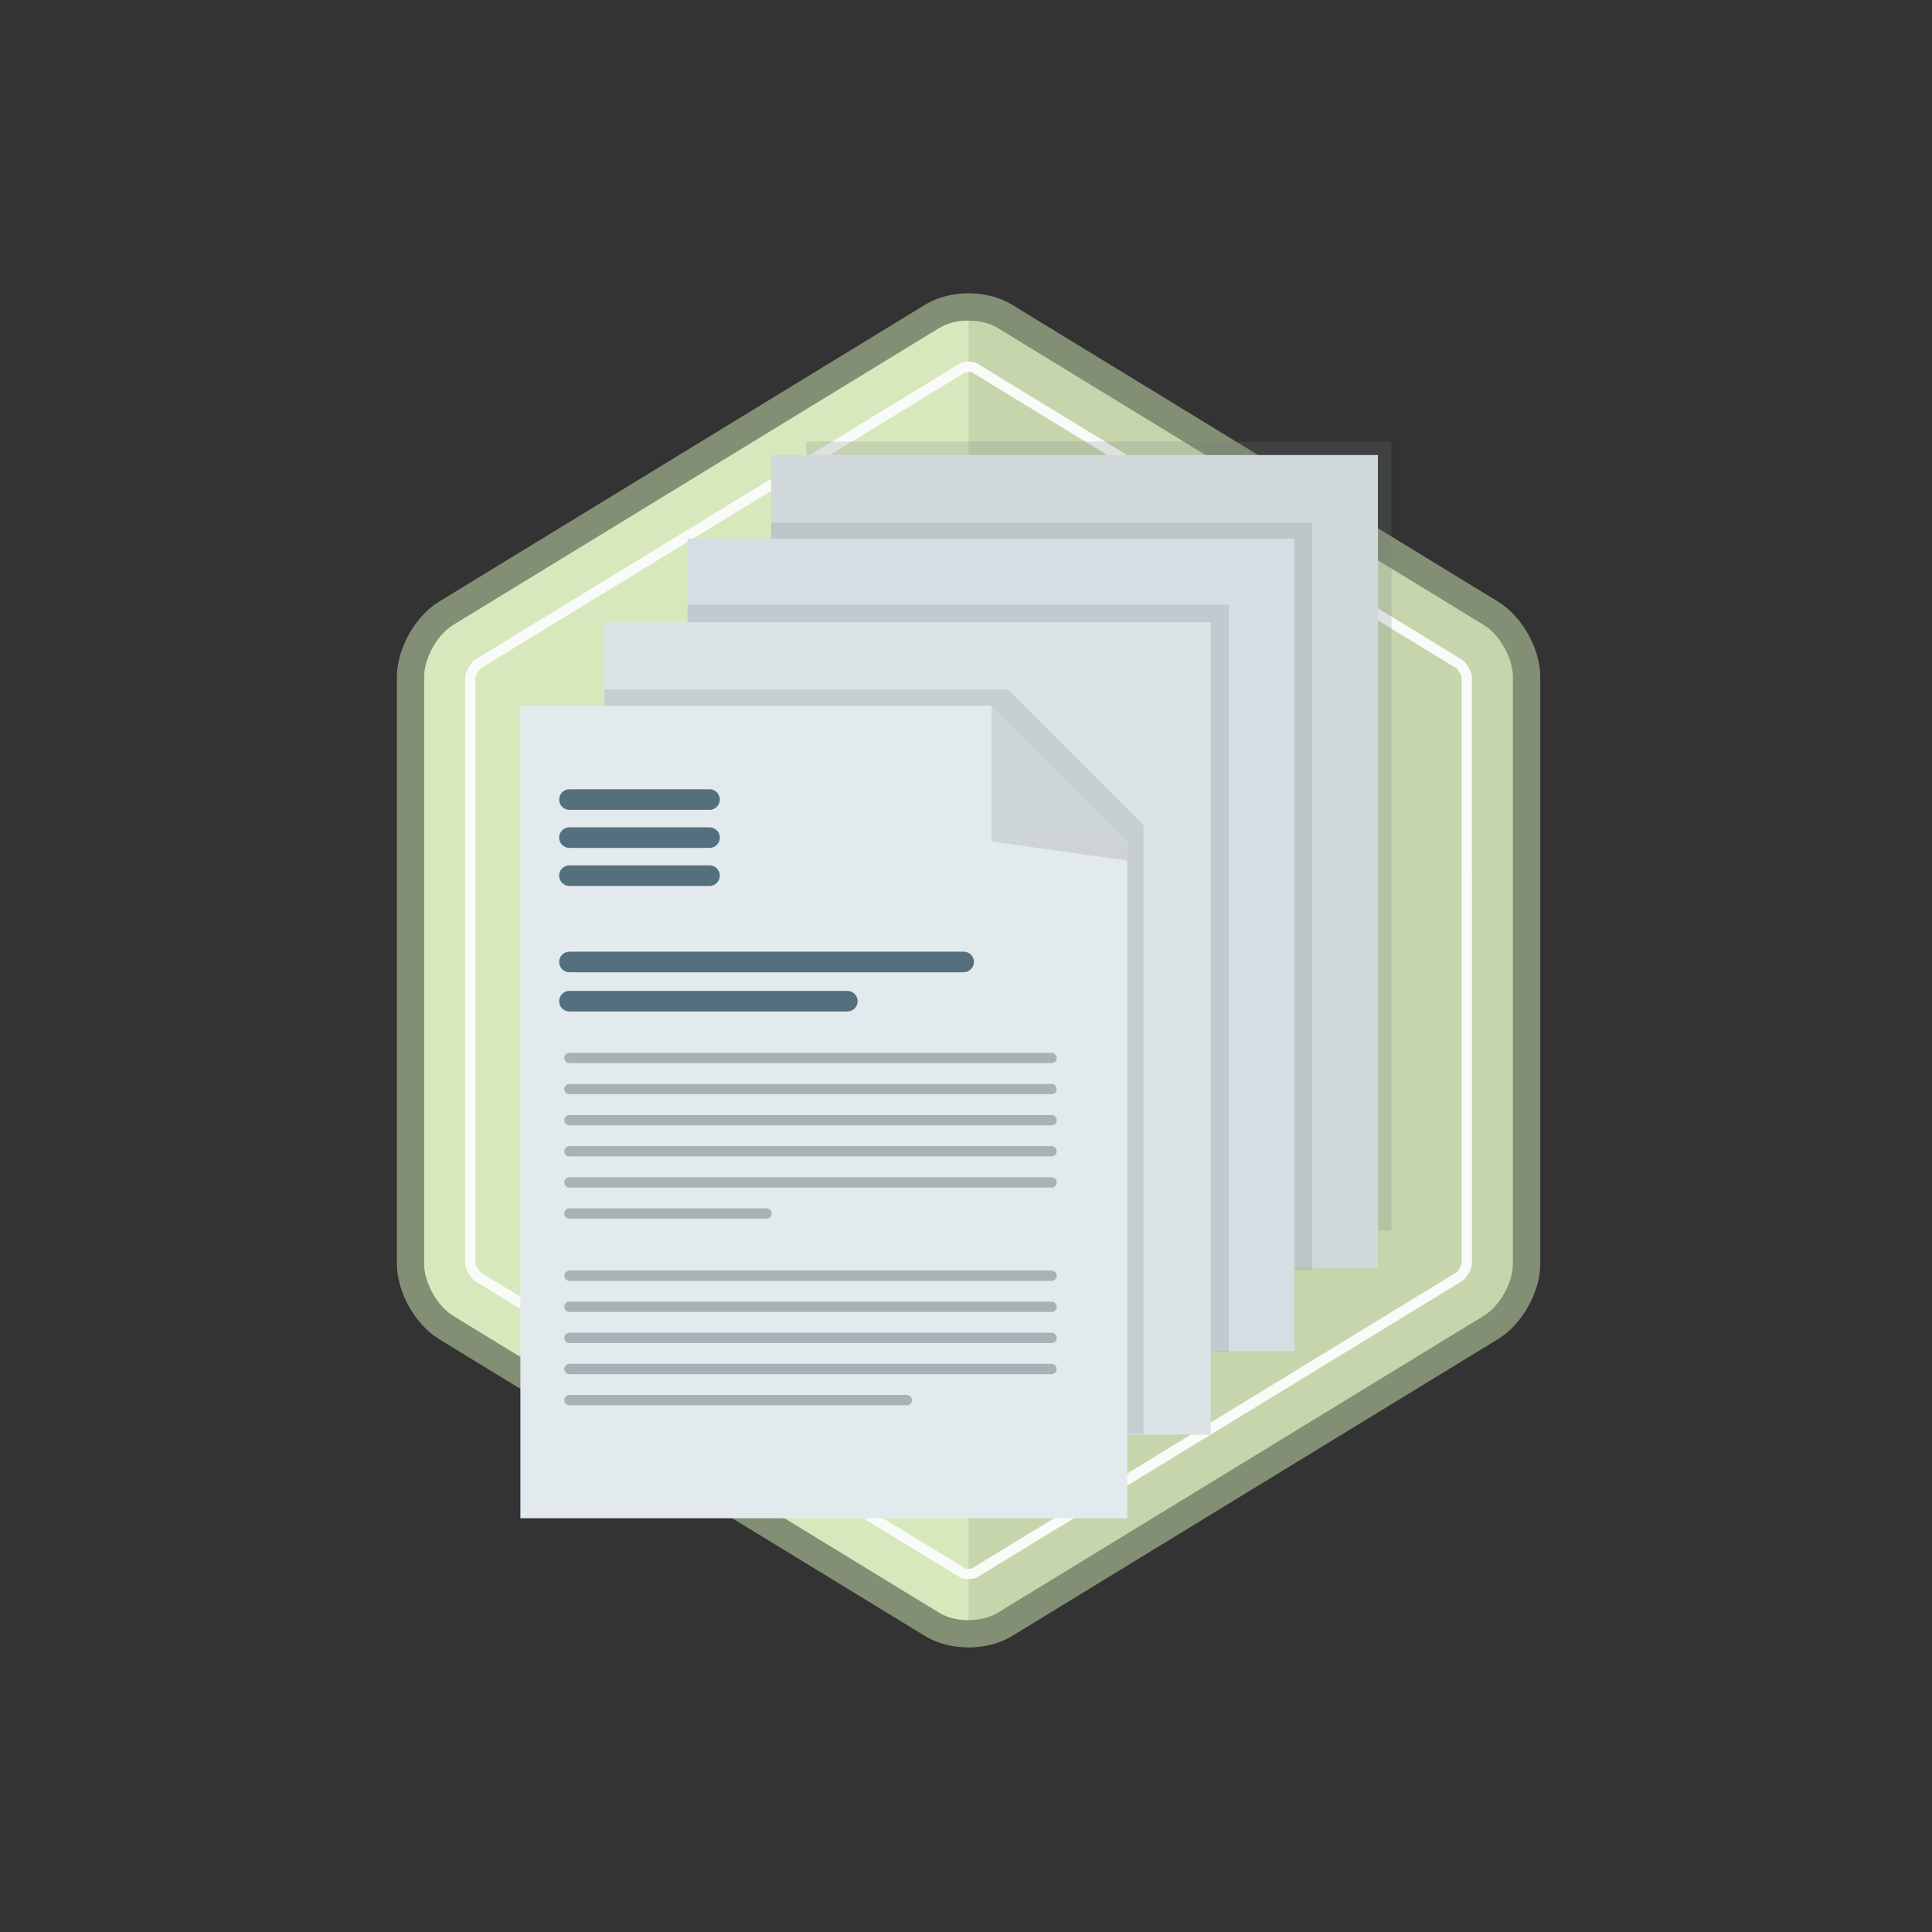 <?xml version="1.0" encoding="utf-8"?>
<!-- Generator: Adobe Illustrator 16.0.0, SVG Export Plug-In . SVG Version: 6.00 Build 0)  -->
<!DOCTYPE svg PUBLIC "-//W3C//DTD SVG 1.1//EN" "http://www.w3.org/Graphics/SVG/1.1/DTD/svg11.dtd">
<svg version="1.1" id="Layer_4_1_" xmlns="http://www.w3.org/2000/svg" xmlns:xlink="http://www.w3.org/1999/xlink" x="0px" y="0px"
	 width="375px" height="375px" viewBox="0 0 375 375" enable-background="new 0 0 375 375" xml:space="preserve">
<rect x="0" y="0" width="375" height="375" fill="#333333" stroke="none"/>
<g>
	<g id="Layer_6_2_">
		<g>
			<g>
				<path fill="#C6D5AC" d="M188,317.114c-2.625,0-5.126-0.645-7.042-1.813l-94.336-57.632c-3.886-2.374-6.929-7.8-6.929-12.353
					V131.384c0-4.554,3.043-9.98,6.929-12.353L180.957,61.4c1.917-1.171,4.418-1.815,7.043-1.815s5.126,0.645,7.042,1.816
					l94.338,57.637c3.886,2.374,6.931,7.8,6.931,12.354v113.917c0,4.553-3.045,9.979-6.931,12.354L195.042,315.3
					C193.126,316.471,190.625,317.114,188,317.114L188,317.114z"/>
				<path fill="#828F74" d="M188,62.238c2.051,0,4.104,0.476,5.66,1.426l94.338,57.638c3.111,1.902,5.658,6.442,5.658,10.09v113.917
					c0,3.647-2.547,8.188-5.658,10.09l-94.338,57.639c-1.557,0.95-3.608,1.426-5.66,1.426s-4.103-0.476-5.66-1.425l-94.335-57.632
					c-3.113-1.902-5.66-6.442-5.66-10.09V131.384c0-3.647,2.546-8.188,5.66-10.089l94.336-57.631
					C183.896,62.713,185.948,62.238,188,62.238 M188,56.932c-3.107,0-6.098,0.783-8.425,2.204l-94.336,57.631
					c-4.674,2.856-8.199,9.139-8.199,14.617v113.933c0,5.478,3.525,11.761,8.199,14.617l94.336,57.63
					c2.327,1.422,5.32,2.203,8.425,2.203c3.107,0,6.1-0.781,8.427-2.204l94.337-57.639c4.674-2.857,8.198-9.141,8.198-14.615
					V131.392c0-5.478-3.524-11.761-8.198-14.617l-94.338-57.638C194.1,57.715,191.105,56.932,188,56.932L188,56.932z"/>
			</g>
			<g>
				<path fill="#D8E8BD" d="M187.996,62.238c-2.05,0-4.1,0.476-5.655,1.426l-94.336,57.632c-3.113,1.901-5.66,6.441-5.66,10.089
					v113.932c0,3.647,2.546,8.188,5.66,10.091l94.336,57.631c1.556,0.949,3.606,1.425,5.655,1.425V62.238L187.996,62.238z"/>
			</g>
			<path fill="none" stroke="#F9FBF9" stroke-width="2" stroke-miterlimit="10" d="M283.29,128.916L189.05,71.34
				c-0.125-0.047-0.505-0.15-1.05-0.15c-0.546,0-0.926,0.103-1.051,0.15l-94.277,57.595c-0.514,0.377-1.319,1.814-1.375,2.496
				l0.001,113.885c0.054,0.635,0.859,2.072,1.412,2.475l94.238,57.568c0.125,0.048,0.505,0.149,1.051,0.149
				c0.545,0,0.926-0.102,1.05-0.149l94.279-57.603c0.512-0.377,1.318-1.813,1.375-2.497l-0.002-113.869
				C284.648,130.756,283.843,129.318,283.29,128.916z"/>
		</g>
	</g>
	<g id="Layer_5">
		<g>
			<rect x="156.504" y="85.698" opacity="0.2" fill="#747A7E" enable-background="new    " width="113.577" height="153.157"/>
			<rect x="149.664" y="88.324" fill="#D1D8DC" width="117.792" height="157.705"/>
			<rect x="149.664" y="101.446" opacity="0.2" fill="#747A7E" enable-background="new    " width="105.049" height="145.003"/>
			<rect x="133.446" y="104.543" fill="#D5DEE2" width="117.792" height="157.705"/>
			<rect x="133.446" y="117.375" opacity="0.2" fill="#747A7E" enable-background="new    " width="105.05" height="145.002"/>
			<rect x="117.228" y="120.761" fill="#DBE3E7" width="117.792" height="157.706"/>
			<g>
				<polygon opacity="0.2" fill="#747A7E" enable-background="new    " points="221.957,278.359 117.333,278.359 117.333,133.822 
					195.623,133.822 221.957,160.158 				"/>
				<polygon fill="#E3EAEE" points="218.801,294.686 101.009,294.686 101.009,136.98 192.465,136.98 218.801,163.315 				"/>
				<polygon fill="#CFD6DA" points="192.465,163.315 218.801,163.315 192.465,136.98 				"/>
				<g>
					<path fill="#546F7E" d="M137.72,157.195h-27.194c-1.104,0-2-0.896-2-2s0.896-2,2-2h27.194c1.104,0,2,0.896,2,2
						S138.824,157.195,137.72,157.195z"/>
				</g>
				<g>
					<path fill="#546F7E" d="M137.72,164.582h-27.194c-1.104,0-2-0.896-2-2s0.896-2,2-2h27.194c1.104,0,2,0.896,2,2
						S138.824,164.582,137.72,164.582z"/>
				</g>
				<g>
					<path fill="#546F7E" d="M137.72,171.968h-27.194c-1.104,0-2-0.896-2-2s0.896-2,2-2h27.194c1.104,0,2,0.896,2,2
						S138.824,171.968,137.72,171.968z"/>
				</g>
				<g>
					<path fill="#546F7E" d="M187.042,188.715h-76.516c-1.104,0-2-0.896-2-2s0.896-2,2-2h76.516c1.104,0,2,0.896,2,2
						S188.146,188.715,187.042,188.715z"/>
				</g>
				<g>
					<path fill="#546F7E" d="M164.468,196.328h-53.942c-1.104,0-2-0.896-2-2s0.896-2,2-2h53.942c1.104,0,2,0.896,2,2
						S165.572,196.328,164.468,196.328z"/>
				</g>
				<g>
					<path fill="#A9B0B6" d="M204.104,206.352h-93.578c-0.552,0-1-0.447-1-1s0.448-1,1-1h93.578c0.553,0,1,0.447,1,1
						S204.656,206.352,204.104,206.352z"/>
				</g>
				<g>
					<path fill="#A9B0B6" d="M204.104,212.389h-93.578c-0.552,0-1-0.447-1-1s0.448-1,1-1h93.578c0.553,0,1,0.447,1,1
						S204.656,212.389,204.104,212.389z"/>
				</g>
				<g>
					<path fill="#A9B0B6" d="M204.104,218.427h-93.578c-0.552,0-1-0.447-1-1s0.448-1,1-1h93.578c0.553,0,1,0.447,1,1
						S204.656,218.427,204.104,218.427z"/>
				</g>
				<g>
					<path fill="#A9B0B6" d="M204.104,224.464h-93.578c-0.552,0-1-0.447-1-1s0.448-1,1-1h93.578c0.553,0,1,0.447,1,1
						S204.656,224.464,204.104,224.464z"/>
				</g>
				<g>
					<path fill="#A9B0B6" d="M204.104,230.501h-93.578c-0.552,0-1-0.447-1-1s0.448-1,1-1h93.578c0.553,0,1,0.447,1,1
						S204.656,230.501,204.104,230.501z"/>
				</g>
				<g>
					<path fill="#A9B0B6" d="M148.784,236.538h-38.258c-0.552,0-1-0.447-1-1s0.448-1,1-1h38.258c0.552,0,1,0.447,1,1
						S149.336,236.538,148.784,236.538z"/>
				</g>
				<g>
					<path fill="#A9B0B6" d="M204.104,248.613h-93.578c-0.552,0-1-0.447-1-1s0.448-1,1-1h93.578c0.553,0,1,0.447,1,1
						S204.656,248.613,204.104,248.613z"/>
				</g>
				<g>
					<path fill="#A9B0B6" d="M204.104,254.65h-93.578c-0.552,0-1-0.447-1-1s0.448-1,1-1h93.578c0.553,0,1,0.447,1,1
						S204.656,254.65,204.104,254.65z"/>
				</g>
				<g>
					<path fill="#A9B0B6" d="M204.104,260.688h-93.578c-0.552,0-1-0.447-1-1s0.448-1,1-1h93.578c0.553,0,1,0.447,1,1
						S204.656,260.688,204.104,260.688z"/>
				</g>
				<g>
					<path fill="#A9B0B6" d="M204.104,266.725h-93.578c-0.552,0-1-0.447-1-1s0.448-1,1-1h93.578c0.553,0,1,0.447,1,1
						S204.656,266.725,204.104,266.725z"/>
				</g>
				<g>
					<path fill="#A9B0B6" d="M176.018,272.764h-65.492c-0.552,0-1-0.447-1-1s0.448-1,1-1h65.492c0.552,0,1,0.447,1,1
						S176.57,272.764,176.018,272.764z"/>
				</g>
				<polygon opacity="0.2" fill="#747A7E" enable-background="new    " points="192.465,163.315 218.801,167.042 218.801,163.315 
									"/>
			</g>
		</g>
	</g>
</g>
</svg>
